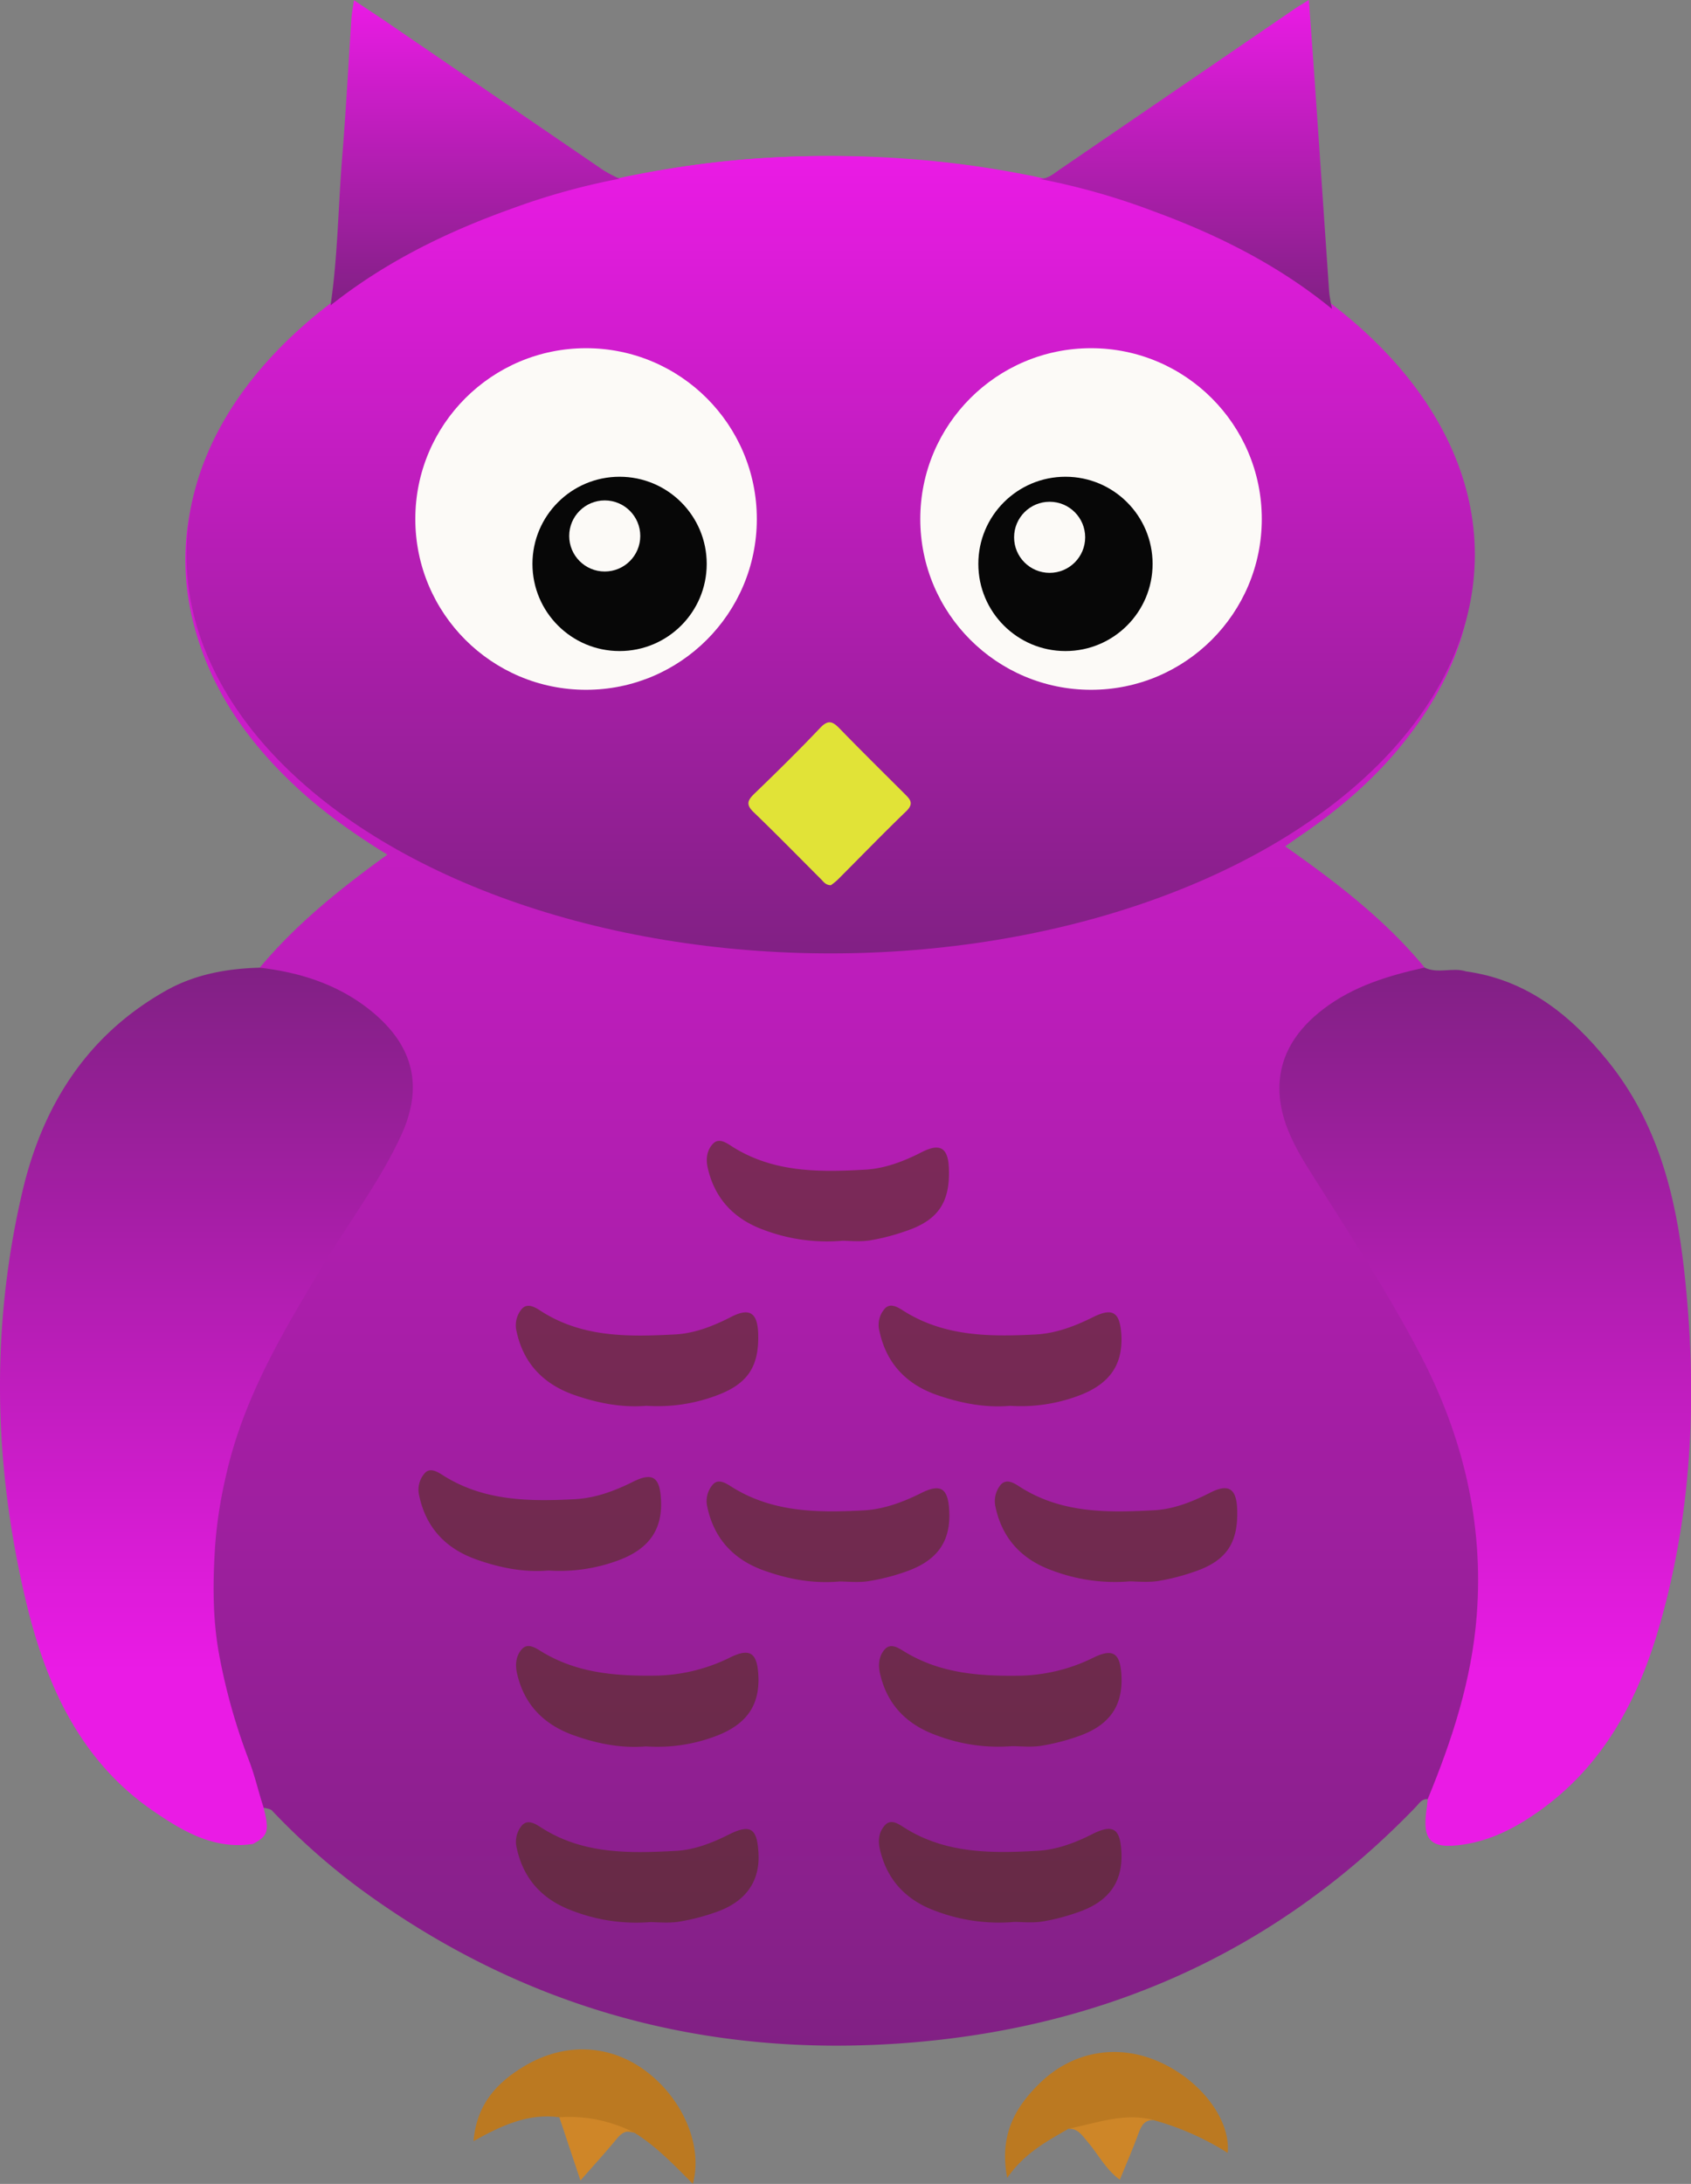 <svg id="Layer_1" data-name="Layer 1" xmlns="http://www.w3.org/2000/svg" xmlns:xlink="http://www.w3.org/1999/xlink" viewBox="0 0 602.4 777.79"><rect x="0" y="0" width="602.4" height="777.79" fill="#808080" stroke="none"/><defs><style>.cls-1{fill:url(#linear-gradient);}.cls-2{fill:url(#linear-gradient-2);}.cls-3{fill:url(#linear-gradient-3);}.cls-4{fill:url(#linear-gradient-4);}.cls-5{fill:url(#linear-gradient-5);}.cls-6{fill:url(#linear-gradient-6);}.cls-7{fill:#bb7921;}.cls-8{fill:#ce8628;}.cls-9{fill:#cf8628;}.cls-10{fill:#4a330a;opacity:0.53;}.cls-11{fill:#e1e337;}.cls-12{fill:#fcfaf7;}.cls-13{fill:#070707;}</style><linearGradient id="linear-gradient" x1="401.86" y1="744" x2="401.86" y2="70.97" gradientUnits="userSpaceOnUse"><stop offset="0" stop-color="#812084"/><stop offset="1" stop-color="#ea1be5"/></linearGradient><linearGradient id="linear-gradient-2" x1="295.9" y1="339.55" x2="295.9" y2="55.55" xlink:href="#linear-gradient"/><linearGradient id="linear-gradient-3" x1="633.68" y1="360" x2="633.68" y2="672.79" gradientUnits="userSpaceOnUse"><stop offset="0" stop-color="#812084"/><stop offset="0.8" stop-color="#ea1be5"/></linearGradient><linearGradient id="linear-gradient-4" x1="178.13" y1="360.09" x2="178.13" y2="672.56" xlink:href="#linear-gradient-3"/><linearGradient id="linear-gradient-5" x1="526.87" y1="125.47" x2="526.87" y2="15.45" xlink:href="#linear-gradient"/><linearGradient id="linear-gradient-6" x1="273.84" y1="124.21" x2="273.84" y2="15.55" xlink:href="#linear-gradient"/></defs><title>Kurssipollo_gradientlila</title><path class="cls-1" d="M613.2,656.21c-2.14-.16-3.06,1.56-4.26,2.8-49.74,51.62-111,78.72-181.93,84.06C355.69,748.45,290.6,730.54,232.7,688a241.58,241.58,0,0,1-31.33-27.86c-1.48-1-3.68-.41-4.83-2.18-4.61-14.59-10-28.92-13.63-43.82-4.72-19.23-4.91-38.59-2.37-58,3.81-29.2,16.13-55.09,31.12-80,9.26-15.41,19.33-30.31,28.37-45.85,3.89-6.7,7.54-13.45,8.95-21.34,2.51-14-3.58-24.08-13.88-32.33-8.66-6.93-18.77-10.84-29.51-13.25-3-.67-6.26-.61-8.52-3.21,13-15.61,28.7-28.17,45.52-40.34-11.87-7.33-22.69-15-32.43-24.05-14.3-13.32-26-28.52-33-46.92-10.33-27.09-8.24-53.5,5.18-79,9.66-18.36,23.34-33.31,40-45.56,2.08-4.7,6.33-7.18,10.33-9.79,25.15-16.43,52.67-27.29,81.6-34.93,3.8-1,7.39.49,11-.39,31.92-7.41,64.26-9.41,96.88-7.4,17.67,1.09,35.24,3,52.45,7.42,22.09.29,41.5,9.9,61.21,18.09a185,185,0,0,1,35.3,19.9c3.28,2.3,6.1,4.81,8,8.36,29.6,23.21,49.94,51.65,50,90.93,0,23.34-9.09,43.59-23.18,61.78-10.56,13.65-23.42,24.82-37.62,34.51-1.82,1.24-3.61,2.52-5.88,4.11C580.68,329.71,598.06,343,612.08,360c-1.48,2.74-4.3,2.84-6.84,3.48-9.54,2.41-18.52,6-26.65,11.71-16,11.26-20.44,27.26-12.06,44.82,7.48,15.67,17.93,29.57,26.8,44.43,13.64,22.87,27.58,45.6,34.08,71.87a217.23,217.23,0,0,1,5.09,31.42c2.77,28.43-4.65,54.9-14.28,81.05C617.17,651.66,616.65,655,613.2,656.21Z" transform="translate(-104.6 -15.45)"/><ellipse class="cls-2" cx="295.9" cy="197.55" rx="229.5" ry="142"/><path class="cls-3" d="M613.2,656.21c8.7-21.09,15.73-42.56,17.48-65.58,2.5-32.91-4.95-63.63-20-92.54-11.85-22.76-26-44.2-39.67-65.92-5.73-9.13-10.78-18.72-10.64-29.56.16-11.7,6.42-20.77,15.76-27.86,10.71-8.14,23.14-11.85,36-14.71l-.08,0c4.77,2.35,10-.19,14.83,1.37,21.6,3,37.17,15.46,50.44,31.86,17.66,21.82,24.25,47.69,27.25,74.66,4.69,42.27,3.19,84.26-8.49,125.48-7.62,26.9-20,50.75-43.58,67.34-8.09,5.69-16.71,10.14-26.56,11.62-11.92,1.8-14.95-1.48-13-13.49C613.05,658,613.1,657.09,613.2,656.21Z" transform="translate(-104.6 -15.45)"/><path class="cls-4" d="M197.07,360.09c14.83,1.68,28.73,6.25,40.24,15.82,14.38,11.95,18.27,26.32,10.22,43.83-7.23,15.74-17.67,29.61-26.61,44.35-14.7,24.24-29.42,48.5-35.74,76.6a161.72,161.72,0,0,0-3.91,24.77c-.89,13.47-1,26.92,1.56,40.14a214.19,214.19,0,0,0,10.49,36.88c2.07,5.37,3.3,10.93,5.07,16.35,2.25,8.71,1.77,10.44-3.69,13.33-13.6,2.1-24.54-4.27-35.06-11.42-26.48-18-38.68-45.24-45.75-74.82-11.54-48.33-12.7-97.14-1.4-145.72,7.15-30.78,22.9-56,51.33-72C174.18,362.42,185.4,360.41,197.07,360.09Z" transform="translate(-104.6 -15.45)"/><path class="cls-5" d="M579.1,125.47c-19-15.52-40.51-26.33-63.38-34.71a245,245,0,0,0-41.08-11.64c3.18.2,5.35-1.84,7.71-3.46l83.58-57.14c1.25-.85,2.58-1.6,4.94-3.07.83,11.6,1.63,22.3,2.36,33q2.43,35.22,4.83,70.45C578.21,121.12,578.74,123.29,579.1,125.47Z" transform="translate(-104.6 -15.45)"/><path class="cls-6" d="M325.31,79.1a243.46,243.46,0,0,0-38.57,10.72c-23.15,8.27-45,19-64.38,34.39,2.58-17.55,2.72-35.3,4.15-52.95,1.34-16.33,2.18-32.7,3.27-49.06.13-1.95.53-3.88.92-6.65,4.4,2.93,8.24,5.44,12,8q38.39,26.24,76.77,52.48A53.46,53.46,0,0,0,325.31,79.1Z" transform="translate(-104.6 -15.45)"/><path class="cls-7" d="M303.86,769.51C293,768,283.53,772.26,273.29,778c1.1-13.18,8.33-20.84,18-26.64,14.76-8.84,31.16-7.87,44.13,2.26,12.76,10,19.61,26.38,16,39.58-6.7-6.71-13-13.35-20.83-18.2-6.88-1-13.56-3.06-20.5-3.67C307.86,771.17,305.66,771.06,303.86,769.51Z" transform="translate(-104.6 -15.45)"/><path class="cls-7" d="M485.28,773.57c-7.64,4.46-15.57,8.53-21.87,17.51-2.87-14.91,2.58-24.86,11.4-33.52,12.19-12,29-14.59,44.27-7.09,14.1,6.9,23.94,20.35,22.87,31.73a97.44,97.44,0,0,0-26.08-11.59c-3.78-1.39-7.25.73-10.84,1.16C498.46,772.55,492,773.89,485.28,773.57Z" transform="translate(-104.6 -15.45)"/><path class="cls-8" d="M485.28,773.57c10.1-2,20-5.92,30.59-3-3.23-.33-4.54,1.55-5.56,4.32-2,5.54-4.39,11-6.79,16.85-5.15-3.78-7.76-9.2-11.54-13.59C490.12,776,488.64,773.5,485.28,773.57Z" transform="translate(-104.6 -15.45)"/><path class="cls-9" d="M303.86,769.51A50.58,50.58,0,0,1,330.57,775c-2.67-1.1-4.43,0-6.19,2.08-3.88,4.73-8,9.24-13,14.93C308.63,783.8,306.25,776.66,303.86,769.51Z" transform="translate(-104.6 -15.45)"/><path class="cls-10" d="M334.88,516.12c-8.85.74-17.55-1-25.89-3.92-10.64-3.79-17.86-11-20.35-22.5a9.07,9.07,0,0,1,1.77-8c2.22-2.59,5.24-.37,7.17.85,14.76,9.35,31.2,9,47.56,8.15,6.94-.38,13.63-3,20-6.28,6.53-3.34,9.32-1.4,9.55,6,.39,12.07-4,18.22-15.58,22.3A59.68,59.68,0,0,1,334.88,516.12Z" transform="translate(-104.6 -15.45)"/><path class="cls-10" d="M466.09,699.93a63.88,63.88,0,0,1-28.2-3.9c-10.35-3.77-17.38-10.94-19.87-22.14-.76-3.41-.13-6.41,2-8.57s4.86-.13,6.67,1c14.73,9.35,31.15,9.2,47.52,8.29,6.72-.38,13.26-2.77,19.41-5.9,7.45-3.78,10-2.05,10.45,6.06.62,10.35-3.9,17.77-15.44,21.71a72.9,72.9,0,0,1-12.77,3.32C472.15,700.36,468.32,699.93,466.09,699.93Z" transform="translate(-104.6 -15.45)"/><path class="cls-10" d="M336.14,700A63,63,0,0,1,309,696.14c-10.64-3.8-17.85-11-20.32-22.53a9,9,0,0,1,1.81-8c2.23-2.54,5.24-.34,7.18.89,14.76,9.36,31.2,9,47.56,8.14,6.49-.33,12.82-2.71,18.78-5.72,8.06-4.08,10.4-2.3,10.8,6.85.45,9.91-4.69,16.83-14.47,20.43a75.87,75.87,0,0,1-14.05,3.68C342.57,700.43,338.73,700,336.14,700Z" transform="translate(-104.6 -15.45)"/><path class="cls-10" d="M334.72,637.42c-8.85.75-17.55-1-25.87-4-10.35-3.73-17.51-10.71-20.06-22-.78-3.42-.26-6.43,1.73-8.64,2.23-2.47,5.22-.17,7.2,1,12.29,7.41,25.7,8.58,39.61,8.44a61.66,61.66,0,0,0,27.32-6.45c7.05-3.48,9.61-1.72,10.08,6,.65,10.53-3.68,17.67-15.16,22A58.81,58.81,0,0,1,334.72,637.42Z" transform="translate(-104.6 -15.45)"/><path class="cls-10" d="M507,578.65a63.28,63.28,0,0,1-27.32-3.79c-10.65-3.77-17.86-11-20.39-22.46a9.2,9.2,0,0,1,1.72-8.06c2.21-2.66,5.25-.42,7.16.8,14.77,9.33,31.19,9.06,47.56,8.18,6.95-.38,13.63-3,20-6.27,6.57-3.34,9.36-1.45,9.6,6,.4,12.08-3.93,18.41-15.56,22.26A75.93,75.93,0,0,1,517,578.54C513.27,579.08,509.44,578.65,507,578.65Z" transform="translate(-104.6 -15.45)"/><path class="cls-10" d="M403.66,578.69c-9.89.84-18.58-.94-26.91-3.91-10.66-3.8-17.75-11.2-20.18-22.65a8.91,8.91,0,0,1,2-8c2-2.26,4.88-.27,6.64.83,14.53,9.16,30.65,9.26,46.85,8.42,7.25-.37,14.12-2.9,20.68-6.18,7-3.5,9.56-1.69,10,6.1.61,10.45-3.57,17.71-15.27,21.82A75.25,75.25,0,0,1,414,578.57C410.36,579.14,406.53,578.69,403.66,578.69Z" transform="translate(-104.6 -15.45)"/><path class="cls-10" d="M300,574.78c-8.85.75-17.54-1-25.87-4-10.67-3.8-17.76-11.2-20.19-22.64a8.86,8.86,0,0,1,1.95-8c2-2.29,4.88-.3,6.63.81,14.52,9.15,30.65,9.26,46.85,8.43,7.25-.38,14.12-2.9,20.68-6.18,7-3.5,9.55-1.7,10,6.07.65,10.43-3.77,17.69-15.22,21.91A59.7,59.7,0,0,1,300,574.78Z" transform="translate(-104.6 -15.45)"/><path class="cls-10" d="M464.43,516.13c-9,.79-17.9-1-26.44-4-10.66-3.82-17.71-11.27-20.12-22.7a8.7,8.7,0,0,1,2-8c2.05-2.16,4.88-.22,6.66.91,14.53,9.15,30.66,9.2,46.86,8.39,7.26-.36,14.1-2.95,20.67-6.22,7-3.48,9.48-1.63,10,6.2.62,10.4-3.77,17.59-15.32,21.85A58.76,58.76,0,0,1,464.43,516.13Z" transform="translate(-104.6 -15.45)"/><path class="cls-10" d="M465.15,637.33a62,62,0,0,1-27-3.88c-10.35-3.74-17.5-10.71-20.06-22-.77-3.42-.26-6.43,1.74-8.64,2.23-2.46,5.22-.17,7.2,1,12.28,7.41,25.69,8.58,39.61,8.44A61.69,61.69,0,0,0,494,605.87c7.05-3.48,9.6-1.72,10.08,6,.65,10.49-3.65,17.85-15.19,21.88a75.27,75.27,0,0,1-13.41,3.46C471.75,637.78,467.91,637.33,465.15,637.33Z" transform="translate(-104.6 -15.45)"/><path class="cls-10" d="M404.65,457.34a63.62,63.62,0,0,1-28.12-3.93c-10.35-3.78-17.36-11-19.84-22.17-.75-3.4-.11-6.43,2-8.55s4.86-.09,6.69,1.07c14.73,9.37,31.15,9.18,47.52,8.25,6.93-.4,13.65-2.94,20-6.2,6.65-3.4,9.46-1.57,9.73,5.76.46,12.13-3.86,18.51-15.42,22.35a76.19,76.19,0,0,1-12.78,3.3C410.78,457.77,407,457.34,404.65,457.34Z" transform="translate(-104.6 -15.45)"/><path class="cls-11" d="M400.59,330.71c-1.85,0-2.62-1.24-3.53-2.15-8-8-15.92-16.09-24.07-23.94-2.69-2.6-2.07-4.15.28-6.44,8-7.71,15.88-15.46,23.5-23.49,2.82-3,4.44-2.34,6.91.2,7.57,7.8,15.32,15.43,23,23.1,2,2,3.75,3.51.71,6.42-8.31,8-16.31,16.28-24.46,24.43A22.86,22.86,0,0,1,400.59,330.71Z" transform="translate(-104.6 -15.45)"/><path d="M290.89,229.57q0-3.27,0-6.54c1-5,4-9.11,6.37-13.51,13.78-20.86,46.43-17.24,55.87,6.33,2.16,5.4,1.3,10.89,1.3,16.38-.9,7.64-5.23,13.46-10.1,19-4.56,3.45-9.25,6.66-15.11,7.51H320C303.7,255.79,295.33,245.62,290.89,229.57Z" transform="translate(-104.6 -15.45)"/><circle class="cls-12" cx="208.78" cy="184.84" r="60.83"/><circle class="cls-13" cx="220.72" cy="200.83" r="31.04"/><circle class="cls-12" cx="388.67" cy="184.84" r="60.83"/><circle class="cls-12" cx="215.43" cy="190.88" r="12.66"/><circle class="cls-13" cx="379.56" cy="200.83" r="31.04"/><circle class="cls-12" cx="373.92" cy="191.36" r="12.66"/></svg>